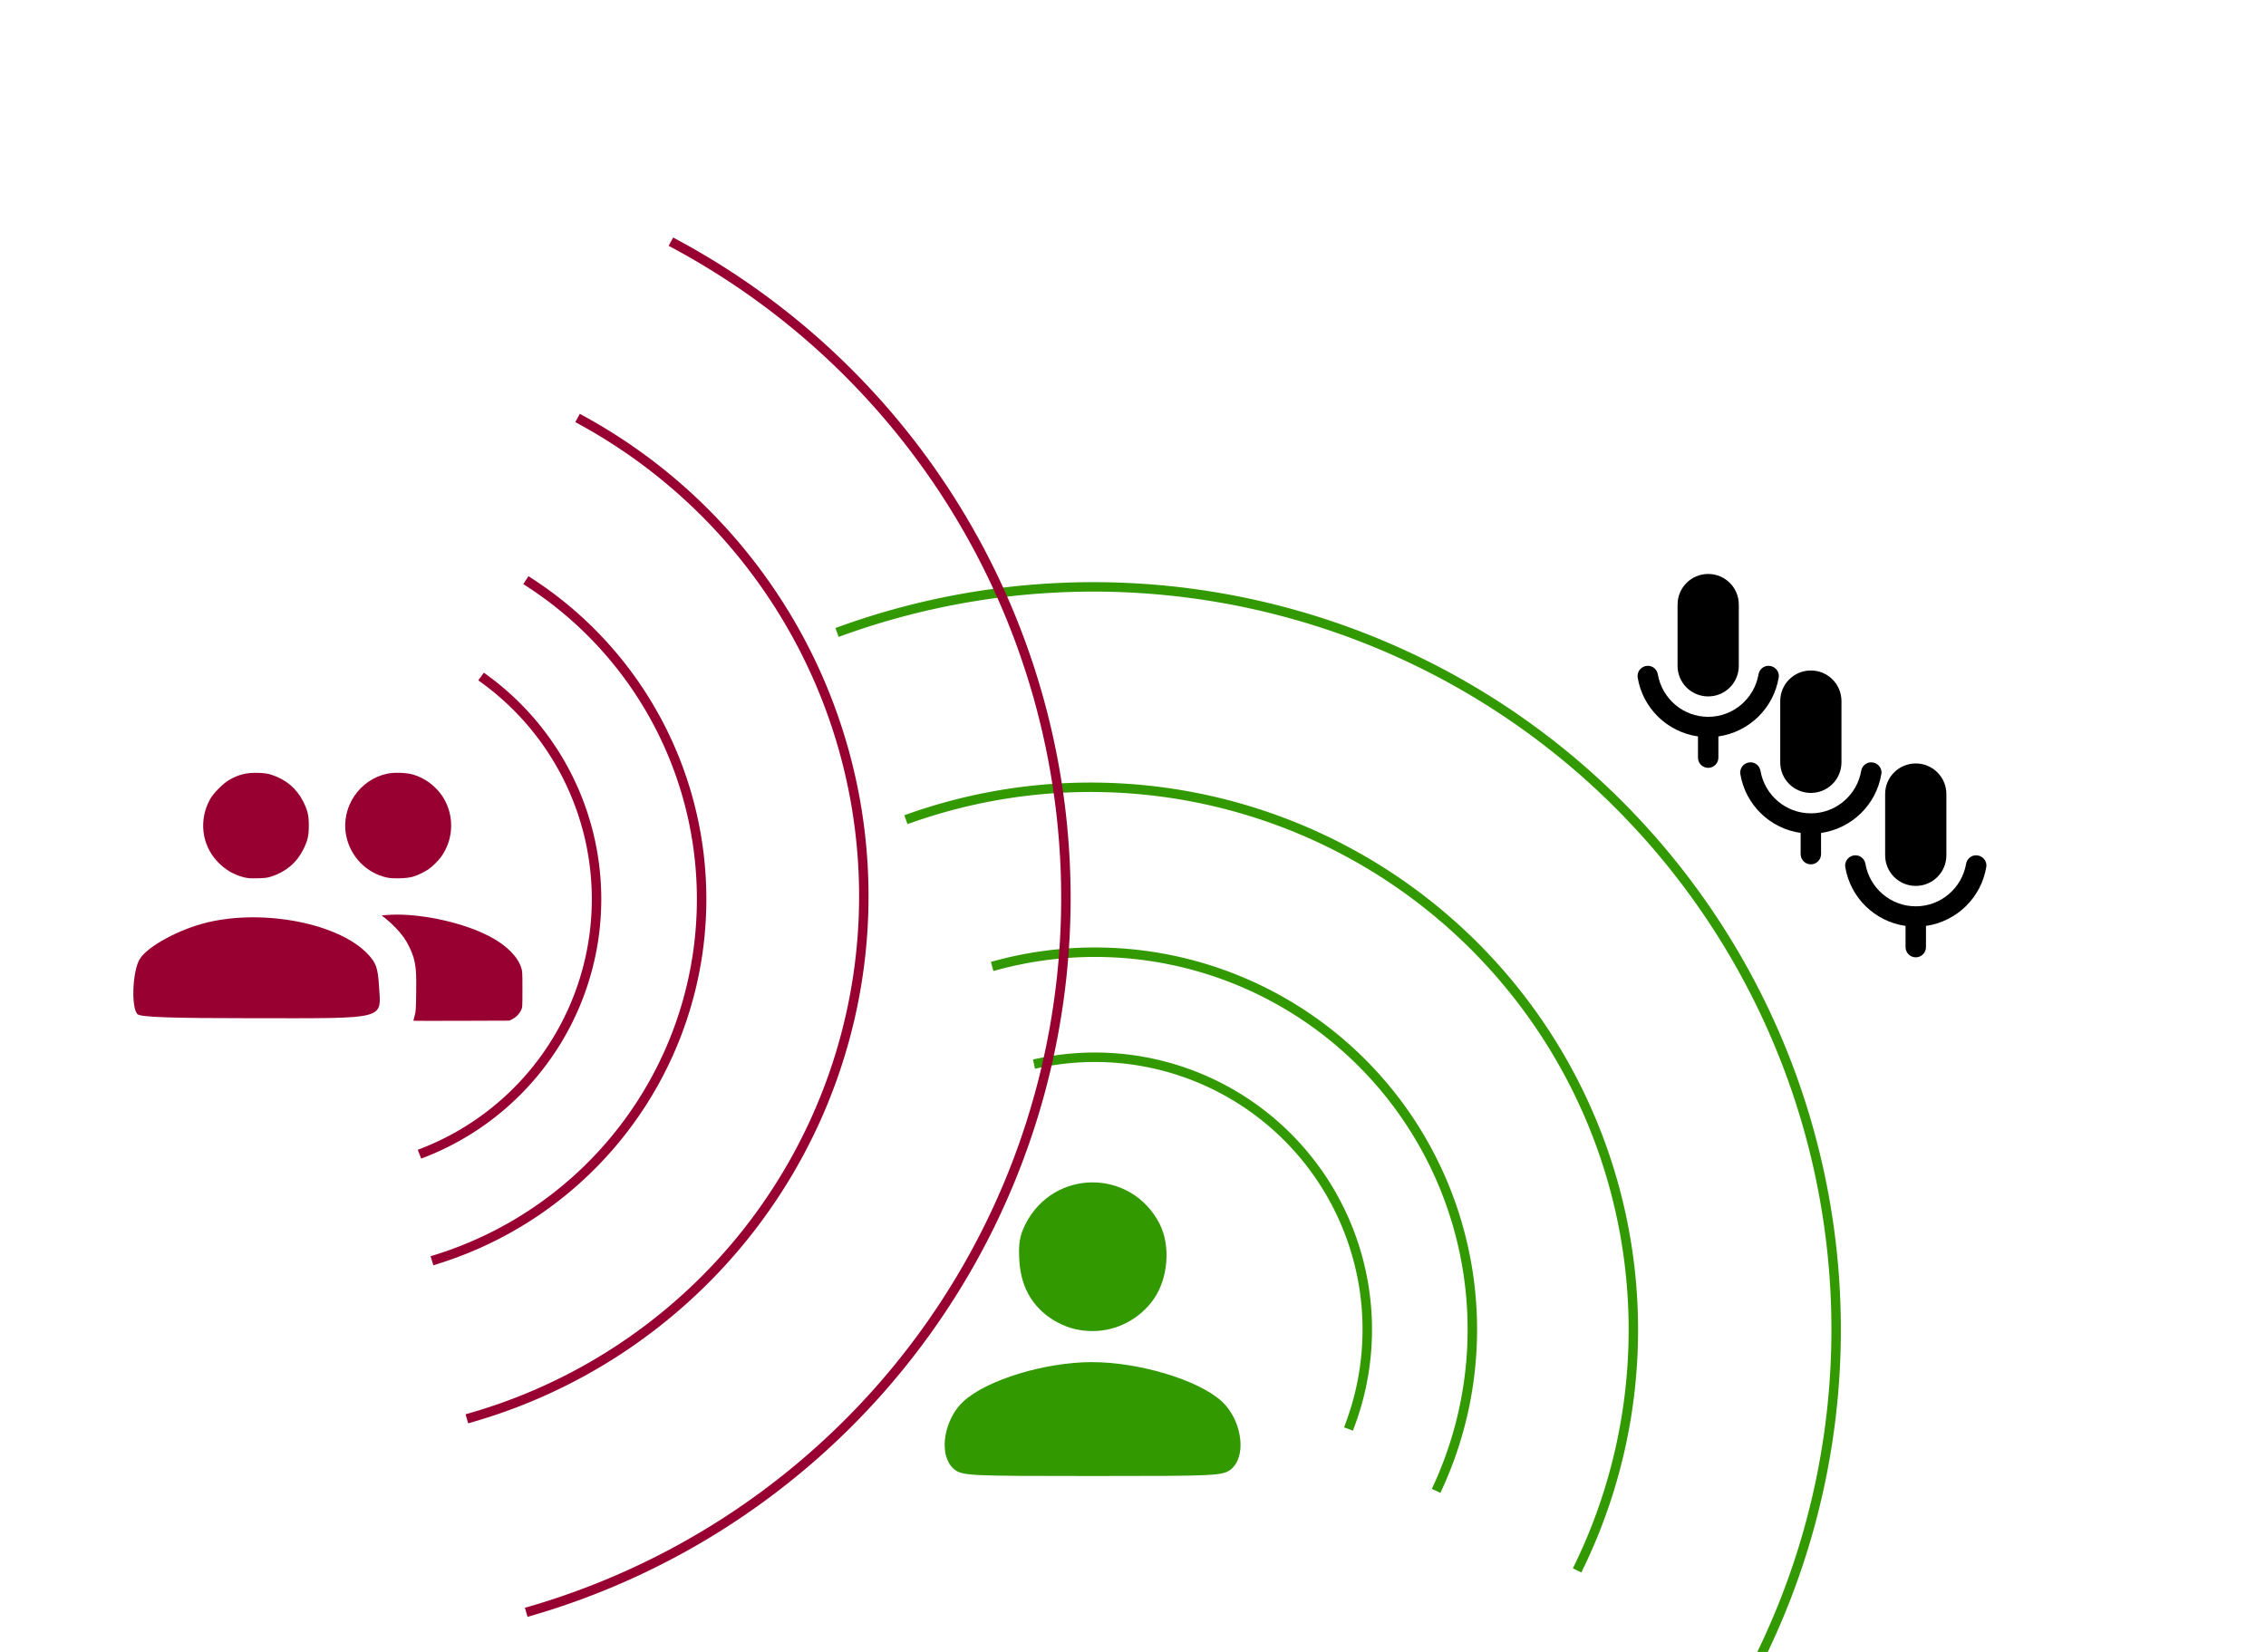 <?xml version="1.0"?>

<!-- Created with Inkscape (http://www.inkscape.org/) --> <svg xmlns:dc="http://purl.org/dc/elements/1.1/" xmlns:cc="http://creativecommons.org/ns#" xmlns:rdf="http://www.w3.org/1999/02/22-rdf-syntax-ns#" xmlns:svg="http://www.w3.org/2000/svg" xmlns="http://www.w3.org/2000/svg" xmlns:sodipodi="http://sodipodi.sourceforge.net/DTD/sodipodi-0.dtd" xmlns:inkscape="http://www.inkscape.org/namespaces/inkscape" width="960" height="700" viewBox="0 0 254 185.208" version="1.1" id="svg8" inkscape:version="0.92.4 5da689c313, 2019-01-14" sodipodi:docname="beamforming_cartoon_both_highlight.svg"> <defs id="defs2"></defs> <sodipodi:namedview id="base" pagecolor="#ffffff" bordercolor="#666666" borderopacity="1.0" inkscape:pageopacity="0.0" inkscape:pageshadow="2" inkscape:zoom="2.8" inkscape:cx="171.80782" inkscape:cy="273.83622" inkscape:document-units="px" inkscape:current-layer="g1136" showgrid="false" units="px" inkscape:snap-bbox="true" inkscape:snap-bbox-midpoints="true" inkscape:snap-object-midpoints="true" inkscape:snap-grids="false" inkscape:snap-bbox-edge-midpoints="false" inkscape:window-width="2540" inkscape:window-height="1017" inkscape:window-x="10" inkscape:window-y="613" inkscape:window-maximized="0"> <inkscape:grid type="xygrid" id="grid1000"></inkscape:grid> </sodipodi:namedview>  <g inkscape:label="Layer 1" inkscape:groupmode="layer" id="layer1" transform="translate(0,-111.792)"> <path id="path919" d="m 12,14 c 1.66,0 3,-1.34 3,-3 V 5 C 15,3.34 13.66,2 12,2 10.34,2 9,3.34 9,5 v 6 c 0,1.66 1.34,3 3,3 z m 5.91,-3 c -0.49,0 -0.9,0.36 -0.98,0.85 C 16.52,14.2 14.47,16 12,16 9.53,16 7.48,14.2 7.07,11.85 6.99,11.36 6.58,11 6.09,11 c -0.61,0 -1.09,0.54 -1,1.14 0.49,3 2.89,5.35 5.91,5.78 V 20 c 0,0.55 0.45,1 1,1 0.55,0 1,-0.45 1,-1 v -2.08 c 3.02,-0.43 5.42,-2.78 5.91,-5.78 0.1,-0.6 -0.39,-1.14 -1,-1.14 z" inkscape:connector-curvature="0" transform="matrix(1.144,0,0,1.144,177.745,173.856)" style="stroke-width:0.231"></path> <path id="path919-3" d="m 12,14 c 1.66,0 3,-1.34 3,-3 V 5 C 15,3.34 13.66,2 12,2 10.34,2 9,3.34 9,5 v 6 c 0,1.66 1.34,3 3,3 z m 5.91,-3 c -0.49,0 -0.9,0.36 -0.98,0.85 C 16.52,14.2 14.47,16 12,16 9.53,16 7.48,14.2 7.07,11.85 6.99,11.36 6.58,11 6.09,11 c -0.61,0 -1.09,0.54 -1,1.14 0.49,3 2.89,5.35 5.91,5.78 V 20 c 0,0.55 0.45,1 1,1 0.55,0 1,-0.45 1,-1 v -2.08 c 3.02,-0.43 5.42,-2.78 5.91,-5.78 0.1,-0.6 -0.39,-1.14 -1,-1.14 z" inkscape:connector-curvature="0" transform="matrix(1.144,0,0,1.144,189.253,184.677)" style="stroke-width:0.231"></path> <path id="path919-6" d="m 12,14 c 1.66,0 3,-1.34 3,-3 V 5 C 15,3.34 13.66,2 12,2 10.34,2 9,3.34 9,5 v 6 c 0,1.66 1.34,3 3,3 z m 5.91,-3 c -0.49,0 -0.9,0.36 -0.98,0.85 C 16.52,14.2 14.47,16 12,16 9.53,16 7.48,14.2 7.07,11.85 6.99,11.36 6.58,11 6.09,11 c -0.61,0 -1.09,0.54 -1,1.14 0.49,3 2.89,5.35 5.91,5.78 V 20 c 0,0.55 0.45,1 1,1 0.55,0 1,-0.45 1,-1 v -2.08 c 3.02,-0.43 5.42,-2.78 5.91,-5.78 0.1,-0.6 -0.39,-1.14 -1,-1.14 z" inkscape:connector-curvature="0" transform="matrix(1.144,0,0,1.144,201.013,195.101)" style="stroke-width:0.231"></path> <g id="g1087"> <g style="stroke-width:0.131;stroke:none;stroke-opacity:1" transform="matrix(2.013,0,0,2.013,98.309,236.559)" id="g917"> <path style="fill:none;stroke-width:0.131;stroke:none;stroke-opacity:1" inkscape:connector-curvature="0" d="M 0,0 H 24 V 24 H 0 Z" id="path903"></path> <path style="stroke-width:0.131;stroke:none;stroke-opacity:1" inkscape:connector-curvature="0" d="m 12,12 c 2.21,0 4,-1.79 4,-4 C 16,5.79 14.21,4 12,4 9.79,4 8,5.79 8,8 c 0,2.21 1.79,4 4,4 z m 0,2 c -2.67,0 -8,1.34 -8,4 v 1 c 0,0.55 0.45,1 1,1 h 14 c 0.55,0 1,-0.45 1,-1 v -1 c 0,-2.66 -5.33,-4 -8,-4 z" id="path905"></path> </g> <g transform="translate(16.631,0.756)" id="g1021" style="stroke:#329900;stroke-opacity:1"> <path style="opacity:1;vector-effect:none;fill:none;fill-opacity:1;stroke:#329900;stroke-width:4;stroke-linecap:square;stroke-linejoin:miter;stroke-miterlimit:4;stroke-dasharray:none;stroke-dashoffset:0;stroke-opacity:1;paint-order:markers fill stroke" id="path953" transform="matrix(-0.006,-0.265,0.265,-0.006,-41.967,261.306)" sodipodi:type="arc" sodipodi:cx="-8.0812206" sodipodi:cy="558.57861" sodipodi:rx="115.15739" sodipodi:ry="115.15739" sodipodi:start="6.0973908" sodipodi:end="1.950076" d="M 105.094,537.306 A 115.157,115.157 0 0 1 65.101,647.492 115.157,115.157 0 0 1 -50.718,665.552" sodipodi:open="true"></path> <path style="opacity:1;vector-effect:none;fill:none;fill-opacity:1;stroke:#329900;stroke-width:4.695;stroke-linecap:square;stroke-linejoin:miter;stroke-miterlimit:4;stroke-dasharray:none;stroke-dashoffset:0;stroke-opacity:1;paint-order:markers fill stroke" id="path953-7" transform="matrix(-0.005,-0.225,0.225,-0.005,-20.094,261.107)" sodipodi:type="arc" sodipodi:cx="-8.0812206" sodipodi:cy="558.57861" sodipodi:rx="270.28714" sodipodi:ry="270.28714" sodipodi:start="5.9667119" sodipodi:end="2.0437458" d="m 248.783,474.461 a 270.287,270.287 0 0 1 -81.265,289.593 270.287,270.287 0 0 1 -298.719,35.142" sodipodi:open="true"></path> <path style="opacity:1;vector-effect:none;fill:none;fill-opacity:1;stroke:#329900;stroke-width:4;stroke-linecap:square;stroke-linejoin:miter;stroke-miterlimit:4;stroke-dasharray:none;stroke-dashoffset:0;stroke-opacity:1;paint-order:markers fill stroke" id="path953-5" transform="matrix(-0.006,-0.265,0.265,-0.006,-41.967,261.306)" sodipodi:type="arc" sodipodi:cx="-8.0812206" sodipodi:cy="558.57861" sodipodi:rx="159.59174" sodipodi:ry="159.59174" sodipodi:start="6.0425254" sodipodi:end="2.0227708" d="m 146.911,520.541 a 159.592,159.592 0 0 1 -54.674,162.158 159.592,159.592 0 0 1 -170.019,19.446" sodipodi:open="true"></path> <path style="opacity:1;vector-effect:none;fill:none;fill-opacity:1;stroke:#329900;stroke-width:3.437;stroke-linecap:square;stroke-linejoin:miter;stroke-miterlimit:4;stroke-dasharray:none;stroke-dashoffset:0;stroke-opacity:1;paint-order:markers fill stroke" id="path953-7-5" transform="matrix(-0.007,-0.308,0.308,-0.007,-66.183,261.527)" sodipodi:type="arc" sodipodi:cx="-8.0812206" sodipodi:cy="558.57861" sodipodi:rx="270.28714" sodipodi:ry="270.28714" sodipodi:start="5.9600981" sodipodi:end="2.0414226" sodipodi:open="true" d="m 248.221,472.764 a 270.287,270.287 0 0 1 -79.787,290.503 270.287,270.287 0 0 1 -299.076,36.214"></path> </g> <path style="opacity:1;vector-effect:none;fill:#329900;fill-opacity:1;stroke:#329900;stroke-width:2.8;stroke-linecap:square;stroke-linejoin:miter;stroke-miterlimit:4;stroke-dasharray:none;stroke-dashoffset:0;stroke-opacity:1;paint-order:markers fill stroke" d="M 4,30 C 0.348,26.348 1.993,17.028 7.121,12.313 13.784,6.187 30.646,1.048 44.185,1.017 57.869,0.986 75.212,6.183 81.879,12.313 87.007,17.028 88.652,26.348 85,30 83.069,31.931 81.667,32 44.5,32 7.333,32 5.931,31.931 4,30 Z" id="path1089" inkscape:connector-curvature="0" transform="matrix(0.378,0,0,0.378,105.652,264.653)"></path> <path style="opacity:1;vector-effect:none;fill:#329900;fill-opacity:1;stroke:#329900;stroke-width:2.8;stroke-linecap:square;stroke-linejoin:miter;stroke-miterlimit:4;stroke-dasharray:none;stroke-dashoffset:0;stroke-opacity:1;paint-order:markers fill stroke" d="M 12.907,40.673 C 6.328,37.2 2.685,31.412 2.19,23.647 1.873,18.672 2.228,16.473 3.865,13.264 11.73,-2.152 33.27,-2.152 41.135,13.264 44.201,19.274 43.462,28.463 39.454,34.153 35.549,39.696 29.218,43 22.5,43 19.001,43 15.881,42.243 12.907,40.673 Z" id="path1091" inkscape:connector-curvature="0" transform="matrix(0.378,0,0,0.378,113.967,244.243)"></path> </g> <g id="g1058" transform="translate(-2.268,49.137)"> <g id="g1021-6" transform="rotate(48.099,180.629,136.158)" style="stroke:#990032;stroke-opacity:1"> <path style="opacity:1;vector-effect:none;fill:none;fill-opacity:1;stroke:#990032;stroke-width:4;stroke-linecap:square;stroke-linejoin:miter;stroke-miterlimit:4;stroke-dasharray:none;stroke-dashoffset:0;stroke-opacity:1;paint-order:markers fill stroke" id="path953-2" transform="matrix(-0.006,-0.265,0.265,-0.006,-41.967,261.306)" sodipodi:type="arc" sodipodi:cx="-8.0812206" sodipodi:cy="558.57861" sodipodi:rx="115.15739" sodipodi:ry="115.15739" sodipodi:start="6.0973908" sodipodi:end="1.950076" d="M 105.094,537.306 A 115.157,115.157 0 0 1 65.101,647.492 115.157,115.157 0 0 1 -50.718,665.552" sodipodi:open="true"></path> <path style="opacity:1;vector-effect:none;fill:none;fill-opacity:1;stroke:#990032;stroke-width:4.695;stroke-linecap:square;stroke-linejoin:miter;stroke-miterlimit:4;stroke-dasharray:none;stroke-dashoffset:0;stroke-opacity:1;paint-order:markers fill stroke" id="path953-7-9" transform="matrix(-0.005,-0.225,0.225,-0.005,-20.094,261.107)" sodipodi:type="arc" sodipodi:cx="-8.0812206" sodipodi:cy="558.57861" sodipodi:rx="270.28714" sodipodi:ry="270.28714" sodipodi:start="5.9667119" sodipodi:end="2.0437458" d="m 248.783,474.461 a 270.287,270.287 0 0 1 -81.265,289.593 270.287,270.287 0 0 1 -298.719,35.142" sodipodi:open="true"></path> <path style="opacity:1;vector-effect:none;fill:none;fill-opacity:1;stroke:#990032;stroke-width:4;stroke-linecap:square;stroke-linejoin:miter;stroke-miterlimit:4;stroke-dasharray:none;stroke-dashoffset:0;stroke-opacity:1;paint-order:markers fill stroke" id="path953-5-1" transform="matrix(-0.006,-0.265,0.265,-0.006,-41.967,261.306)" sodipodi:type="arc" sodipodi:cx="-8.0812206" sodipodi:cy="558.57861" sodipodi:rx="159.59174" sodipodi:ry="159.59174" sodipodi:start="6.0425254" sodipodi:end="2.0227708" d="m 146.911,520.541 a 159.592,159.592 0 0 1 -54.674,162.158 159.592,159.592 0 0 1 -170.019,19.446" sodipodi:open="true"></path> <path style="opacity:1;vector-effect:none;fill:none;fill-opacity:1;stroke:#990032;stroke-width:3.437;stroke-linecap:square;stroke-linejoin:miter;stroke-miterlimit:4;stroke-dasharray:none;stroke-dashoffset:0;stroke-opacity:1;paint-order:markers fill stroke" id="path953-7-5-2" transform="matrix(-0.007,-0.308,0.308,-0.007,-66.183,261.527)" sodipodi:type="arc" sodipodi:cx="-8.0812206" sodipodi:cy="558.57861" sodipodi:rx="270.28714" sodipodi:ry="270.28714" sodipodi:start="5.9600981" sodipodi:end="2.0414226" sodipodi:open="true" d="m 248.221,472.764 a 270.287,270.287 0 0 1 -79.787,290.503 270.287,270.287 0 0 1 -299.076,36.214"></path> </g> <g id="g1136" transform="translate(42.763,-0.401)" style="fill:#990032;fill-opacity:1"> <path transform="matrix(0.378,0,0,0.378,-26.293,165.498)" inkscape:connector-curvature="0" id="path1124" d="M 3.2,29.8 C 1.27,27.87 1.707,16.992 3.857,13.468 6.187,9.646 15.67,4.525 24.093,2.54 c 16.818,-3.964 38.82,0.396 47.361,9.386 2.491,2.622 3.017,4.096 3.355,9.415 C 75.459,31.551 77.55,31 38.129,31 13.229,31 4.086,30.686 3.2,29.8 Z" style="opacity:1;vector-effect:none;fill:#990032;fill-opacity:1;stroke:none;stroke-width:2.8;stroke-linecap:square;stroke-linejoin:miter;stroke-miterlimit:4;stroke-dasharray:none;stroke-dashoffset:0;stroke-opacity:1;paint-order:markers fill stroke"></path> <path transform="matrix(0.067,0,0,0.067,2.153,165.527)" inkscape:connector-curvature="0" id="path1126" d="m 55,178.688 c 0,-0.203 0.976,-3.928 2.17,-8.279 1.948,-7.103 2.212,-11.011 2.589,-38.301 C 60.221,98.633 59.357,86.969 55.388,73.108 52.394,62.651 45.594,48.584 38.982,39.168 32.494,29.929 18.971,15.817 9.539,8.442 L 1.941,2.5 8.72,1.874 C 52.836,-2.198 117.936,9.275 165.503,29.504 187.621,38.91 204.47,49.534 217.04,62 c 9.353,9.276 14.511,16.961 18.122,27 2.257,6.276 2.338,7.551 2.338,37 0,30.382 -0.009,30.519 -2.458,35.458 -3.128,6.309 -8.354,11.536 -14.619,14.619 L 215.5,178.5 135.25,178.779 C 91.112,178.932 55,178.891 55,178.688 Z" style="opacity:1;vector-effect:none;fill:#990032;fill-opacity:1;stroke:none;stroke-width:0;stroke-linecap:butt;stroke-linejoin:miter;stroke-miterlimit:4;stroke-dasharray:none;stroke-dashoffset:0;stroke-opacity:1;paint-order:markers fill stroke"></path> <path transform="matrix(0.067,0,0,0.067,-1.923,149.624)" inkscape:connector-curvature="0" id="path1128" d="M 71.5,176.4 C 37.094,168.751 10.257,141.057 3.435,106.162 -5.813,58.862 25.561,12.034 72.919,2.454 84.196,0.172 104.294,0.879 114.821,3.927 138.305,10.726 159.035,27.928 169.742,49.5 c 14.707,29.632 11.917,65.06 -7.246,92 -4.84,6.804 -14.817,16.632 -21.496,21.176 -7.08,4.816 -18.196,10.085 -26.179,12.41 -9.887,2.879 -33.112,3.584 -43.321,1.314 z" style="opacity:1;vector-effect:none;fill:#990032;fill-opacity:1;stroke:none;stroke-width:15.839;stroke-linecap:square;stroke-linejoin:miter;stroke-miterlimit:4;stroke-dasharray:none;stroke-dashoffset:0;stroke-opacity:1;paint-order:markers fill stroke"></path> <path transform="matrix(0.067,0,0,0.067,-17.892,149.624)" inkscape:connector-curvature="0" id="path1130" d="M 70.803,176.021 C 53.438,171.619 38.99,163.056 26.382,149.697 -0.191,121.541 -5.04,79.525 14.299,45 19.753,35.263 35.664,19.156 45.5,13.414 61.916,3.83 75.611,0.493 95.419,1.251 105.973,1.654 110.142,2.277 117,4.477 140.874,12.133 159.236,27.715 170.059,49.5 c 7.362,14.82 9.254,22.997 9.254,40 0,17.003 -1.892,25.18 -9.254,40 -10.818,21.775 -29.13,37.32 -53.059,45.039 -7.389,2.384 -10.461,2.787 -23.5,3.088 -12.39,0.286 -16.339,0.006 -22.697,-1.606 z" style="opacity:1;vector-effect:none;fill:#990032;fill-opacity:1;stroke:none;stroke-width:15.839;stroke-linecap:square;stroke-linejoin:miter;stroke-miterlimit:4;stroke-dasharray:none;stroke-dashoffset:0;stroke-opacity:1;paint-order:markers fill stroke"></path> </g> </g> </g>
</svg>
